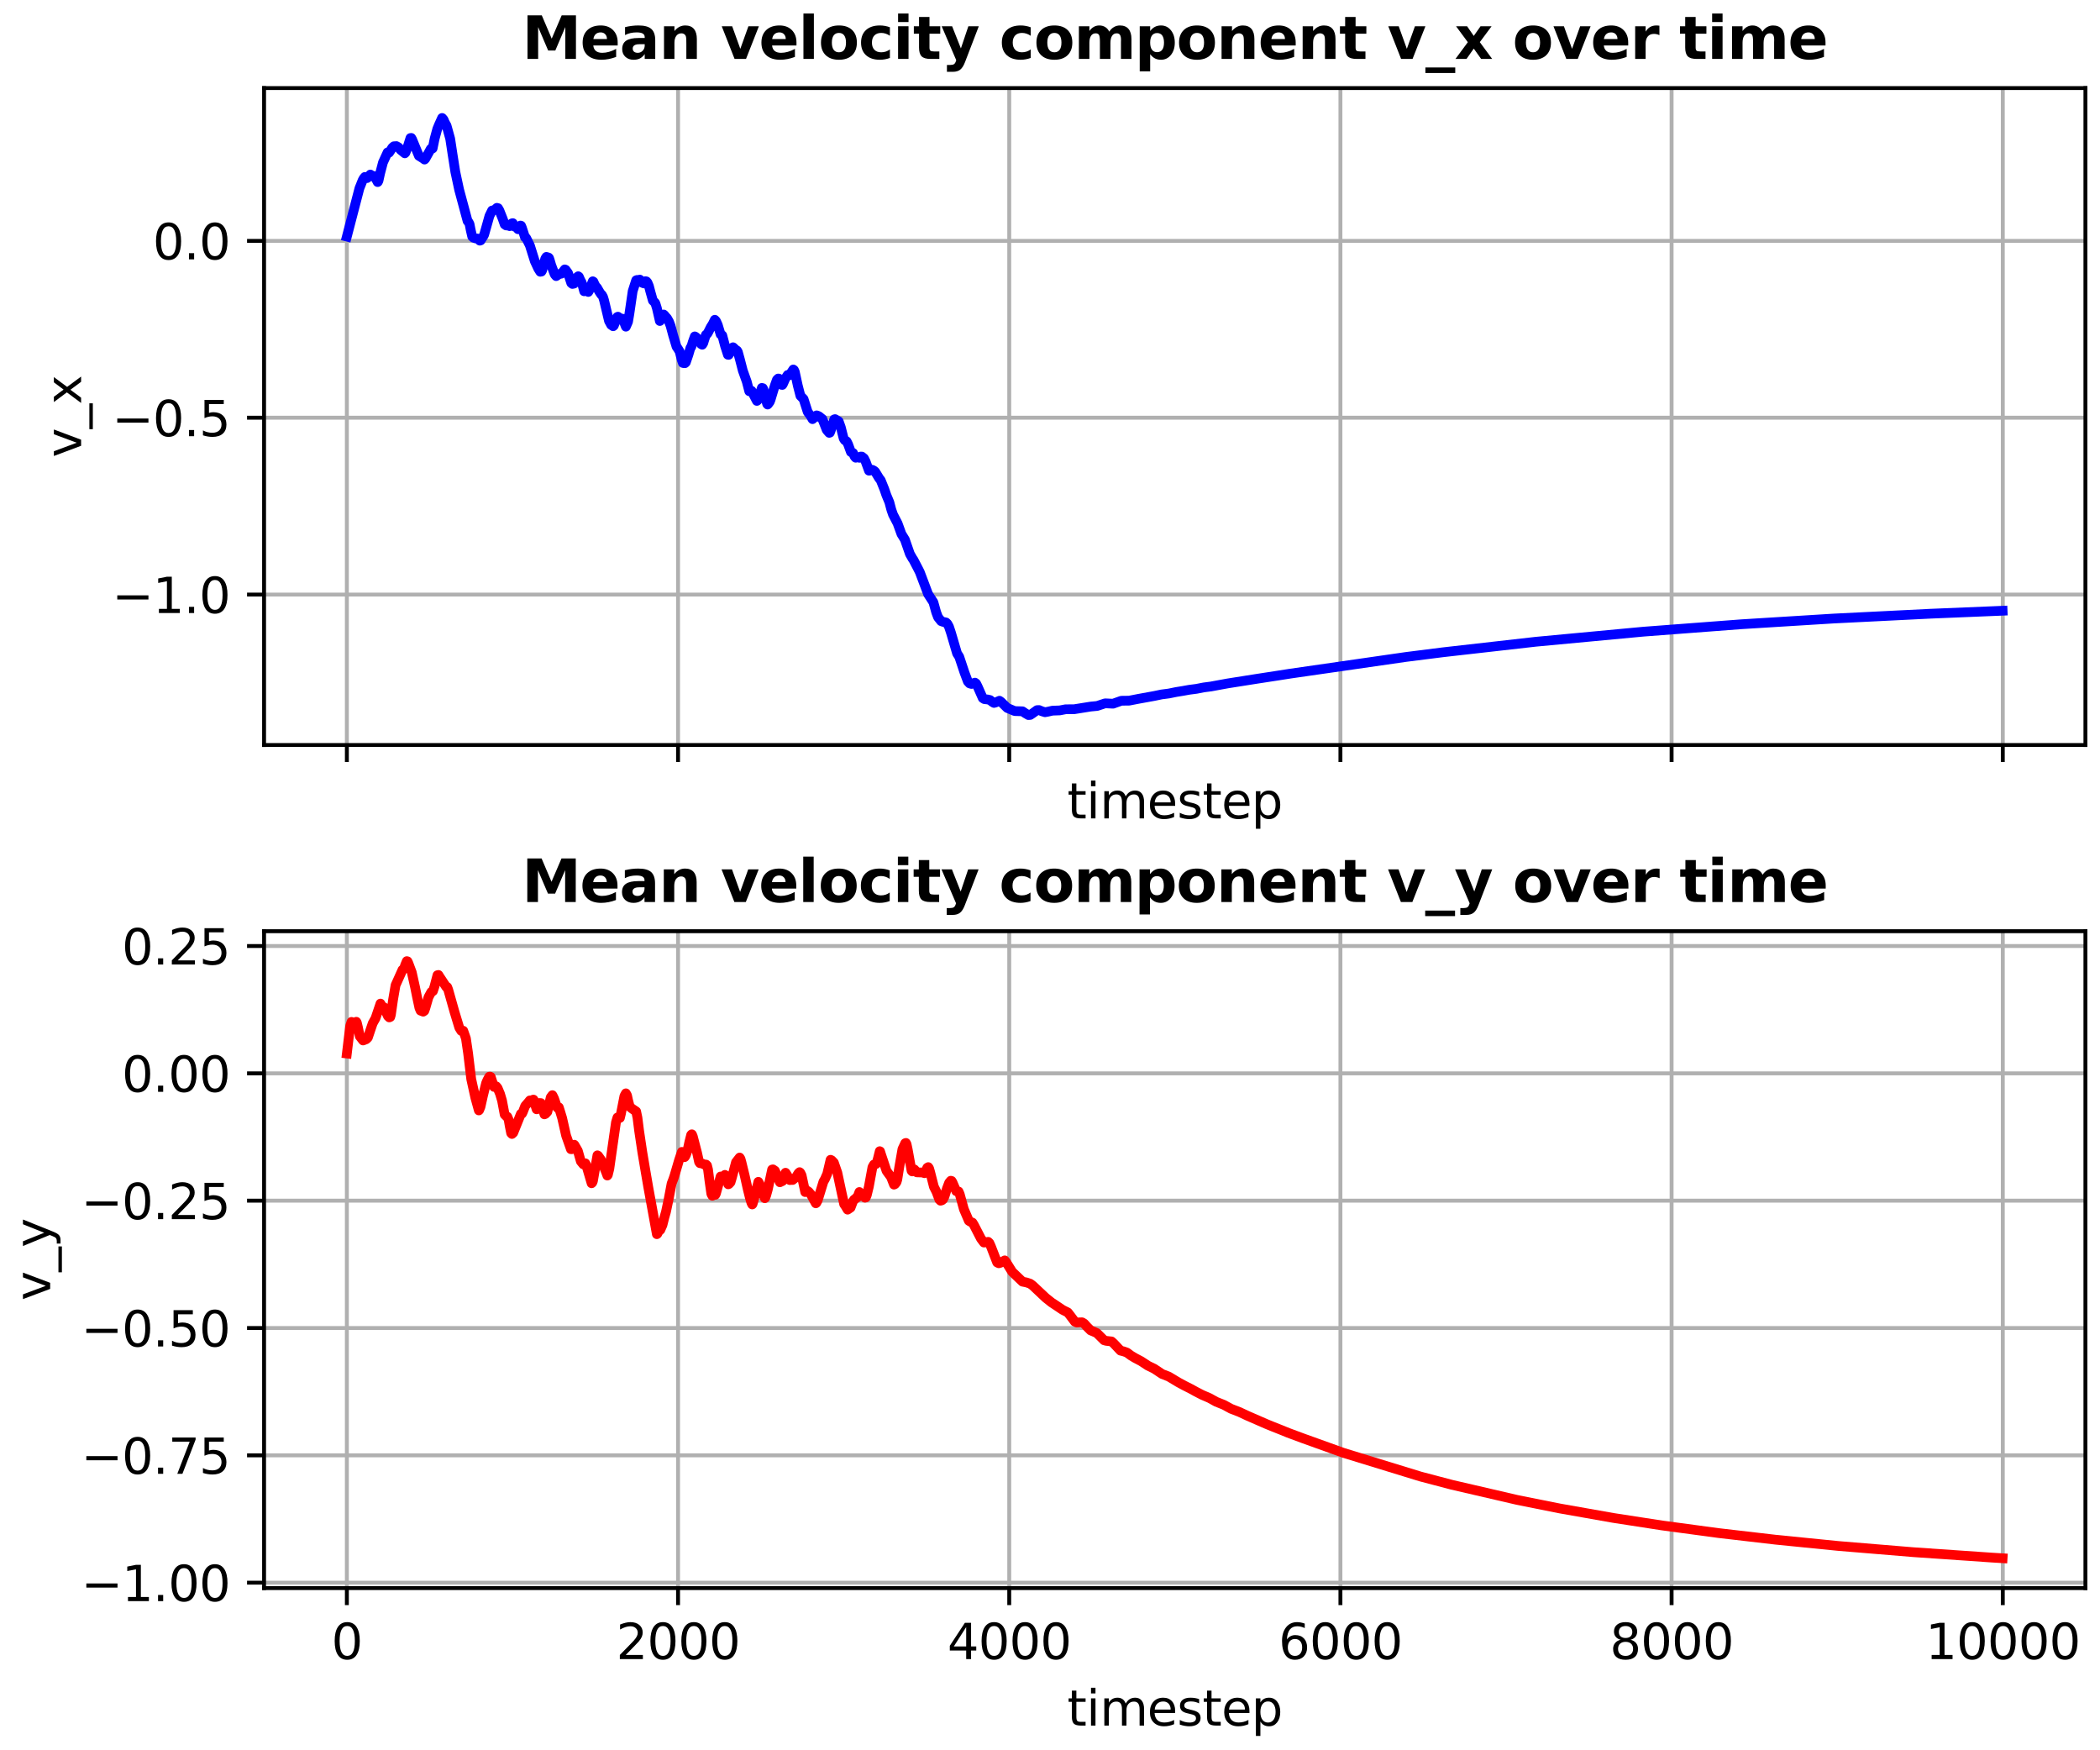 <?xml version="1.0" encoding="utf-8" standalone="no"?>
<!DOCTYPE svg PUBLIC "-//W3C//DTD SVG 1.1//EN"
  "http://www.w3.org/Graphics/SVG/1.1/DTD/svg11.dtd">
<svg xmlns:xlink="http://www.w3.org/1999/xlink" width="432pt" height="360pt" viewBox="0 0 432 360" xmlns="http://www.w3.org/2000/svg" version="1.1">
 <defs>
  <style type="text/css">*{stroke-linejoin: round; stroke-linecap: butt}</style>
 </defs>
 <g id="figure_1">
  <g id="patch_1">
   <path d="M 0 360 
L 432 360 
L 432 0 
L 0 0 
z
" style="fill: #ffffff"/>
  </g>
  <g id="axes_1">
   <g id="patch_2">
    <path d="M 54.324 153.233 
L 429 153.233 
L 429 18.118 
L 54.324 18.118 
z
" style="fill: #ffffff"/>
   </g>
   <g id="matplotlib.axis_1">
    <g id="xtick_1">
     <g id="line2d_1">
      <path d="M 71.354 153.233 
L 71.354 18.118 
" clip-path="url(#p666d976abc)" style="fill: none; stroke: #b0b0b0; stroke-width: 0.8; stroke-linecap: square"/>
     </g>
     <g id="line2d_2">
      <defs>
       <path id="m78e237e864" d="M 0 0 
L 0 3.5 
" style="stroke: #000000; stroke-width: 0.8"/>
      </defs>
      <g>
       <use xlink:href="#m78e237e864" x="71.354" y="153.233" style="stroke: #000000; stroke-width: 0.8"/>
      </g>
     </g>
    </g>
    <g id="xtick_2">
     <g id="line2d_3">
      <path d="M 139.484 153.233 
L 139.484 18.118 
" clip-path="url(#p666d976abc)" style="fill: none; stroke: #b0b0b0; stroke-width: 0.8; stroke-linecap: square"/>
     </g>
     <g id="line2d_4">
      <g>
       <use xlink:href="#m78e237e864" x="139.484" y="153.233" style="stroke: #000000; stroke-width: 0.8"/>
      </g>
     </g>
    </g>
    <g id="xtick_3">
     <g id="line2d_5">
      <path d="M 207.614 153.233 
L 207.614 18.118 
" clip-path="url(#p666d976abc)" style="fill: none; stroke: #b0b0b0; stroke-width: 0.8; stroke-linecap: square"/>
     </g>
     <g id="line2d_6">
      <g>
       <use xlink:href="#m78e237e864" x="207.614" y="153.233" style="stroke: #000000; stroke-width: 0.8"/>
      </g>
     </g>
    </g>
    <g id="xtick_4">
     <g id="line2d_7">
      <path d="M 275.744 153.233 
L 275.744 18.118 
" clip-path="url(#p666d976abc)" style="fill: none; stroke: #b0b0b0; stroke-width: 0.8; stroke-linecap: square"/>
     </g>
     <g id="line2d_8">
      <g>
       <use xlink:href="#m78e237e864" x="275.744" y="153.233" style="stroke: #000000; stroke-width: 0.8"/>
      </g>
     </g>
    </g>
    <g id="xtick_5">
     <g id="line2d_9">
      <path d="M 343.873 153.233 
L 343.873 18.118 
" clip-path="url(#p666d976abc)" style="fill: none; stroke: #b0b0b0; stroke-width: 0.8; stroke-linecap: square"/>
     </g>
     <g id="line2d_10">
      <g>
       <use xlink:href="#m78e237e864" x="343.873" y="153.233" style="stroke: #000000; stroke-width: 0.8"/>
      </g>
     </g>
    </g>
    <g id="xtick_6">
     <g id="line2d_11">
      <path d="M 412.003 153.233 
L 412.003 18.118 
" clip-path="url(#p666d976abc)" style="fill: none; stroke: #b0b0b0; stroke-width: 0.8; stroke-linecap: square"/>
     </g>
     <g id="line2d_12">
      <g>
       <use xlink:href="#m78e237e864" x="412.003" y="153.233" style="stroke: #000000; stroke-width: 0.8"/>
      </g>
     </g>
    </g>
    <g id="text_1">
     <!-- timestep -->
     <g transform="translate(219.55 168.331) scale(0.1 -0.1)">
      <defs>
       <path id="DejaVuSans-74" d="M 1172 4494 
L 1172 3500 
L 2356 3500 
L 2356 3053 
L 1172 3053 
L 1172 1153 
Q 1172 725 1289 603 
Q 1406 481 1766 481 
L 2356 481 
L 2356 0 
L 1766 0 
Q 1100 0 847 248 
Q 594 497 594 1153 
L 594 3053 
L 172 3053 
L 172 3500 
L 594 3500 
L 594 4494 
L 1172 4494 
z
" transform="scale(0.016)"/>
       <path id="DejaVuSans-69" d="M 603 3500 
L 1178 3500 
L 1178 0 
L 603 0 
L 603 3500 
z
M 603 4863 
L 1178 4863 
L 1178 4134 
L 603 4134 
L 603 4863 
z
" transform="scale(0.016)"/>
       <path id="DejaVuSans-6d" d="M 3328 2828 
Q 3544 3216 3844 3400 
Q 4144 3584 4550 3584 
Q 5097 3584 5394 3201 
Q 5691 2819 5691 2113 
L 5691 0 
L 5113 0 
L 5113 2094 
Q 5113 2597 4934 2840 
Q 4756 3084 4391 3084 
Q 3944 3084 3684 2787 
Q 3425 2491 3425 1978 
L 3425 0 
L 2847 0 
L 2847 2094 
Q 2847 2600 2669 2842 
Q 2491 3084 2119 3084 
Q 1678 3084 1418 2786 
Q 1159 2488 1159 1978 
L 1159 0 
L 581 0 
L 581 3500 
L 1159 3500 
L 1159 2956 
Q 1356 3278 1631 3431 
Q 1906 3584 2284 3584 
Q 2666 3584 2933 3390 
Q 3200 3197 3328 2828 
z
" transform="scale(0.016)"/>
       <path id="DejaVuSans-65" d="M 3597 1894 
L 3597 1613 
L 953 1613 
Q 991 1019 1311 708 
Q 1631 397 2203 397 
Q 2534 397 2845 478 
Q 3156 559 3463 722 
L 3463 178 
Q 3153 47 2828 -22 
Q 2503 -91 2169 -91 
Q 1331 -91 842 396 
Q 353 884 353 1716 
Q 353 2575 817 3079 
Q 1281 3584 2069 3584 
Q 2775 3584 3186 3129 
Q 3597 2675 3597 1894 
z
M 3022 2063 
Q 3016 2534 2758 2815 
Q 2500 3097 2075 3097 
Q 1594 3097 1305 2825 
Q 1016 2553 972 2059 
L 3022 2063 
z
" transform="scale(0.016)"/>
       <path id="DejaVuSans-73" d="M 2834 3397 
L 2834 2853 
Q 2591 2978 2328 3040 
Q 2066 3103 1784 3103 
Q 1356 3103 1142 2972 
Q 928 2841 928 2578 
Q 928 2378 1081 2264 
Q 1234 2150 1697 2047 
L 1894 2003 
Q 2506 1872 2764 1633 
Q 3022 1394 3022 966 
Q 3022 478 2636 193 
Q 2250 -91 1575 -91 
Q 1294 -91 989 -36 
Q 684 19 347 128 
L 347 722 
Q 666 556 975 473 
Q 1284 391 1588 391 
Q 1994 391 2212 530 
Q 2431 669 2431 922 
Q 2431 1156 2273 1281 
Q 2116 1406 1581 1522 
L 1381 1569 
Q 847 1681 609 1914 
Q 372 2147 372 2553 
Q 372 3047 722 3315 
Q 1072 3584 1716 3584 
Q 2034 3584 2315 3537 
Q 2597 3491 2834 3397 
z
" transform="scale(0.016)"/>
       <path id="DejaVuSans-70" d="M 1159 525 
L 1159 -1331 
L 581 -1331 
L 581 3500 
L 1159 3500 
L 1159 2969 
Q 1341 3281 1617 3432 
Q 1894 3584 2278 3584 
Q 2916 3584 3314 3078 
Q 3713 2572 3713 1747 
Q 3713 922 3314 415 
Q 2916 -91 2278 -91 
Q 1894 -91 1617 61 
Q 1341 213 1159 525 
z
M 3116 1747 
Q 3116 2381 2855 2742 
Q 2594 3103 2138 3103 
Q 1681 3103 1420 2742 
Q 1159 2381 1159 1747 
Q 1159 1113 1420 752 
Q 1681 391 2138 391 
Q 2594 391 2855 752 
Q 3116 1113 3116 1747 
z
" transform="scale(0.016)"/>
      </defs>
      <use xlink:href="#DejaVuSans-74"/>
      <use xlink:href="#DejaVuSans-69" transform="translate(39.209 0)"/>
      <use xlink:href="#DejaVuSans-6d" transform="translate(66.992 0)"/>
      <use xlink:href="#DejaVuSans-65" transform="translate(164.404 0)"/>
      <use xlink:href="#DejaVuSans-73" transform="translate(225.928 0)"/>
      <use xlink:href="#DejaVuSans-74" transform="translate(278.027 0)"/>
      <use xlink:href="#DejaVuSans-65" transform="translate(317.236 0)"/>
      <use xlink:href="#DejaVuSans-70" transform="translate(378.76 0)"/>
     </g>
    </g>
   </g>
   <g id="matplotlib.axis_2">
    <g id="ytick_1">
     <g id="line2d_13">
      <path d="M 54.324 122.29 
L 429 122.29 
" clip-path="url(#p666d976abc)" style="fill: none; stroke: #b0b0b0; stroke-width: 0.8; stroke-linecap: square"/>
     </g>
     <g id="line2d_14">
      <defs>
       <path id="m9ce6764852" d="M 0 0 
L -3.5 0 
" style="stroke: #000000; stroke-width: 0.8"/>
      </defs>
      <g>
       <use xlink:href="#m9ce6764852" x="54.324" y="122.29" style="stroke: #000000; stroke-width: 0.8"/>
      </g>
     </g>
     <g id="text_2">
      <!-- −1.0 -->
      <g transform="translate(23.041 126.089) scale(0.1 -0.1)">
       <defs>
        <path id="DejaVuSans-2212" d="M 678 2272 
L 4684 2272 
L 4684 1741 
L 678 1741 
L 678 2272 
z
" transform="scale(0.016)"/>
        <path id="DejaVuSans-31" d="M 794 531 
L 1825 531 
L 1825 4091 
L 703 3866 
L 703 4441 
L 1819 4666 
L 2450 4666 
L 2450 531 
L 3481 531 
L 3481 0 
L 794 0 
L 794 531 
z
" transform="scale(0.016)"/>
        <path id="DejaVuSans-2e" d="M 684 794 
L 1344 794 
L 1344 0 
L 684 0 
L 684 794 
z
" transform="scale(0.016)"/>
        <path id="DejaVuSans-30" d="M 2034 4250 
Q 1547 4250 1301 3770 
Q 1056 3291 1056 2328 
Q 1056 1369 1301 889 
Q 1547 409 2034 409 
Q 2525 409 2770 889 
Q 3016 1369 3016 2328 
Q 3016 3291 2770 3770 
Q 2525 4250 2034 4250 
z
M 2034 4750 
Q 2819 4750 3233 4129 
Q 3647 3509 3647 2328 
Q 3647 1150 3233 529 
Q 2819 -91 2034 -91 
Q 1250 -91 836 529 
Q 422 1150 422 2328 
Q 422 3509 836 4129 
Q 1250 4750 2034 4750 
z
" transform="scale(0.016)"/>
       </defs>
       <use xlink:href="#DejaVuSans-2212"/>
       <use xlink:href="#DejaVuSans-31" transform="translate(83.789 0)"/>
       <use xlink:href="#DejaVuSans-2e" transform="translate(147.412 0)"/>
       <use xlink:href="#DejaVuSans-30" transform="translate(179.199 0)"/>
      </g>
     </g>
    </g>
    <g id="ytick_2">
     <g id="line2d_15">
      <path d="M 54.324 85.917 
L 429 85.917 
" clip-path="url(#p666d976abc)" style="fill: none; stroke: #b0b0b0; stroke-width: 0.8; stroke-linecap: square"/>
     </g>
     <g id="line2d_16">
      <g>
       <use xlink:href="#m9ce6764852" x="54.324" y="85.917" style="stroke: #000000; stroke-width: 0.8"/>
      </g>
     </g>
     <g id="text_3">
      <!-- −0.5 -->
      <g transform="translate(23.041 89.716) scale(0.1 -0.1)">
       <defs>
        <path id="DejaVuSans-35" d="M 691 4666 
L 3169 4666 
L 3169 4134 
L 1269 4134 
L 1269 2991 
Q 1406 3038 1543 3061 
Q 1681 3084 1819 3084 
Q 2600 3084 3056 2656 
Q 3513 2228 3513 1497 
Q 3513 744 3044 326 
Q 2575 -91 1722 -91 
Q 1428 -91 1123 -41 
Q 819 9 494 109 
L 494 744 
Q 775 591 1075 516 
Q 1375 441 1709 441 
Q 2250 441 2565 725 
Q 2881 1009 2881 1497 
Q 2881 1984 2565 2268 
Q 2250 2553 1709 2553 
Q 1456 2553 1204 2497 
Q 953 2441 691 2322 
L 691 4666 
z
" transform="scale(0.016)"/>
       </defs>
       <use xlink:href="#DejaVuSans-2212"/>
       <use xlink:href="#DejaVuSans-30" transform="translate(83.789 0)"/>
       <use xlink:href="#DejaVuSans-2e" transform="translate(147.412 0)"/>
       <use xlink:href="#DejaVuSans-35" transform="translate(179.199 0)"/>
      </g>
     </g>
    </g>
    <g id="ytick_3">
     <g id="line2d_17">
      <path d="M 54.324 49.543 
L 429 49.543 
" clip-path="url(#p666d976abc)" style="fill: none; stroke: #b0b0b0; stroke-width: 0.8; stroke-linecap: square"/>
     </g>
     <g id="line2d_18">
      <g>
       <use xlink:href="#m9ce6764852" x="54.324" y="49.543" style="stroke: #000000; stroke-width: 0.8"/>
      </g>
     </g>
     <g id="text_4">
      <!-- 0.0 -->
      <g transform="translate(31.421 53.343) scale(0.1 -0.1)">
       <use xlink:href="#DejaVuSans-30"/>
       <use xlink:href="#DejaVuSans-2e" transform="translate(63.623 0)"/>
       <use xlink:href="#DejaVuSans-30" transform="translate(95.41 0)"/>
      </g>
     </g>
    </g>
    <g id="text_5">
     <!-- v_x -->
     <g transform="translate(16.683 94.094) rotate(-90) scale(0.1 -0.1)">
      <defs>
       <path id="DejaVuSans-76" d="M 191 3500 
L 800 3500 
L 1894 563 
L 2988 3500 
L 3597 3500 
L 2284 0 
L 1503 0 
L 191 3500 
z
" transform="scale(0.016)"/>
       <path id="DejaVuSans-5f" d="M 3263 -1063 
L 3263 -1509 
L -63 -1509 
L -63 -1063 
L 3263 -1063 
z
" transform="scale(0.016)"/>
       <path id="DejaVuSans-78" d="M 3513 3500 
L 2247 1797 
L 3578 0 
L 2900 0 
L 1881 1375 
L 863 0 
L 184 0 
L 1544 1831 
L 300 3500 
L 978 3500 
L 1906 2253 
L 2834 3500 
L 3513 3500 
z
" transform="scale(0.016)"/>
      </defs>
      <use xlink:href="#DejaVuSans-76"/>
      <use xlink:href="#DejaVuSans-5f" transform="translate(59.18 0)"/>
      <use xlink:href="#DejaVuSans-78" transform="translate(109.18 0)"/>
     </g>
    </g>
   </g>
   <g id="line2d_19">
    <path d="M 71.354 48.659 
L 73.943 38.722 
L 74.148 38.211 
L 74.591 37.099 
L 74.829 36.674 
L 75.067 36.392 
L 75.238 36.447 
L 75.51 36.627 
L 75.715 36.451 
L 76.192 35.901 
L 76.362 36.038 
L 76.6 36.277 
L 76.839 36.187 
L 77.214 36.551 
L 77.69 37.45 
L 77.725 37.427 
L 77.861 37.171 
L 78.201 35.626 
L 78.781 33.416 
L 79.734 31.343 
L 80.041 31.402 
L 80.279 31.048 
L 80.688 30.393 
L 81.029 30.084 
L 81.335 30.069 
L 81.54 30.049 
L 81.983 30.304 
L 82.425 30.843 
L 83.277 31.534 
L 83.413 31.394 
L 83.788 30.439 
L 84.435 28.389 
L 84.606 28.371 
L 84.776 28.669 
L 86.173 32.05 
L 86.615 32.321 
L 87.092 32.626 
L 87.331 32.815 
L 87.501 32.64 
L 88.217 31.35 
L 88.625 30.611 
L 88.83 30.597 
L 89 30.527 
L 89.409 28.537 
L 89.954 26.532 
L 90.294 25.703 
L 90.942 24.265 
L 90.976 24.28 
L 91.248 24.595 
L 91.453 25.095 
L 91.725 25.599 
L 91.861 25.836 
L 92.134 26.811 
L 92.611 28.538 
L 93.088 31.683 
L 93.667 35.357 
L 94.45 39.015 
L 96.188 45.471 
L 96.392 45.689 
L 96.596 46.104 
L 96.835 47.331 
L 97.142 48.654 
L 97.38 48.88 
L 97.891 49.058 
L 98.163 49.056 
L 98.47 49.201 
L 98.708 49.501 
L 98.879 49.443 
L 99.083 49.124 
L 99.39 48.647 
L 99.594 48.278 
L 100.071 46.595 
L 100.684 44.415 
L 101.229 43.297 
L 101.297 43.345 
L 101.434 43.255 
L 101.706 43.21 
L 101.808 43.13 
L 102.217 42.75 
L 102.456 42.813 
L 102.728 43.286 
L 103.409 44.993 
L 103.818 46.156 
L 104.125 46.372 
L 104.602 46.399 
L 104.84 46.51 
L 104.976 46.326 
L 105.317 45.935 
L 105.487 45.897 
L 105.624 46.198 
L 105.828 46.611 
L 106.101 46.57 
L 106.577 47.15 
L 106.612 47.121 
L 106.816 46.692 
L 107.054 46.397 
L 107.191 46.428 
L 107.361 46.836 
L 108.008 48.829 
L 108.247 48.968 
L 108.996 50.462 
L 110.018 53.72 
L 110.733 55.253 
L 111.142 55.897 
L 111.381 55.857 
L 111.517 55.643 
L 111.721 54.889 
L 112.164 53.214 
L 112.403 52.84 
L 112.573 52.892 
L 112.845 52.974 
L 112.948 53.087 
L 113.118 53.595 
L 113.39 54.53 
L 114.106 56.438 
L 114.412 56.789 
L 115.026 56.369 
L 115.502 56.284 
L 116.184 55.412 
L 116.354 55.483 
L 116.865 56.181 
L 117.069 56.849 
L 117.512 58.207 
L 117.751 58.4 
L 118.091 58.33 
L 118.262 57.938 
L 118.636 57.082 
L 118.943 56.818 
L 119.079 56.916 
L 119.386 57.619 
L 119.658 58.104 
L 119.829 58.621 
L 120.169 59.909 
L 120.237 59.861 
L 120.476 59.649 
L 121.021 60.046 
L 121.191 59.759 
L 121.941 57.857 
L 122.077 57.942 
L 122.247 58.334 
L 122.554 58.934 
L 122.792 59.125 
L 123.303 60.01 
L 123.678 60.576 
L 123.814 60.648 
L 124.053 61.079 
L 124.257 61.731 
L 125.279 66.013 
L 125.722 66.82 
L 126.131 67.101 
L 126.267 66.982 
L 126.505 66.401 
L 126.982 65.194 
L 127.119 65.138 
L 127.766 65.61 
L 128.038 65.544 
L 128.413 66.334 
L 128.754 67.192 
L 129.197 66.172 
L 129.469 64.557 
L 130.15 59.884 
L 130.866 57.652 
L 131.07 57.577 
L 131.411 57.621 
L 131.615 57.511 
L 131.82 57.823 
L 132.092 58.146 
L 132.467 58.299 
L 132.569 58.196 
L 132.773 57.839 
L 132.978 57.874 
L 133.182 58.1 
L 133.489 58.83 
L 133.795 60.003 
L 134.306 61.821 
L 134.681 62.196 
L 134.817 62.381 
L 135.124 63.362 
L 135.737 66.023 
L 135.771 66.008 
L 136.044 65.613 
L 136.521 64.688 
L 136.657 64.802 
L 136.895 65.097 
L 137.236 65.47 
L 137.611 66.124 
L 137.951 67.021 
L 138.462 68.928 
L 139.178 71.321 
L 139.45 71.698 
L 139.825 72.318 
L 140.234 73.976 
L 140.472 74.646 
L 140.642 74.689 
L 140.915 74.694 
L 141.085 74.529 
L 141.63 72.93 
L 142.039 71.527 
L 142.073 71.538 
L 142.209 71.346 
L 142.516 70.324 
L 142.925 69.192 
L 143.095 69.279 
L 143.436 69.599 
L 143.742 70.014 
L 143.879 70.253 
L 144.219 70.77 
L 144.458 70.903 
L 144.662 70.597 
L 144.866 69.923 
L 145.207 68.884 
L 145.514 68.634 
L 145.684 68.336 
L 146.229 67.258 
L 146.604 66.676 
L 147.047 65.777 
L 147.285 66.019 
L 147.66 66.856 
L 148.239 68.772 
L 148.443 68.897 
L 148.579 68.978 
L 149.159 71.163 
L 149.738 72.965 
L 149.908 72.98 
L 150.078 72.681 
L 150.453 71.977 
L 150.794 71.426 
L 150.828 71.45 
L 150.998 71.611 
L 151.475 72.057 
L 151.611 72.1 
L 151.782 72.368 
L 152.224 73.976 
L 152.804 76.218 
L 153.621 78.506 
L 154.132 80.471 
L 154.609 80.386 
L 155.699 82.459 
L 155.835 82.348 
L 156.108 81.667 
L 156.721 79.788 
L 156.925 79.836 
L 157.062 80.109 
L 157.334 81.344 
L 157.811 83.088 
L 157.913 83.203 
L 157.981 83.146 
L 158.356 82.635 
L 158.526 82.189 
L 159.071 80.362 
L 159.446 79.153 
L 159.821 78.114 
L 160.093 77.855 
L 160.23 77.868 
L 160.536 78.59 
L 160.775 79.149 
L 160.945 79.167 
L 161.081 78.936 
L 161.524 77.929 
L 161.626 77.755 
L 162.035 77.125 
L 162.41 77.174 
L 162.819 76.567 
L 163.193 75.998 
L 163.33 76.104 
L 163.5 76.463 
L 164.113 79.294 
L 164.658 81.41 
L 165.305 82.068 
L 165.578 82.926 
L 166.157 84.732 
L 166.804 85.608 
L 167.145 86.206 
L 167.758 85.675 
L 167.996 85.432 
L 168.439 85.596 
L 169.189 86.201 
L 170.074 88.448 
L 170.585 89.029 
L 170.722 88.986 
L 170.892 88.548 
L 171.607 86.263 
L 171.778 86.204 
L 172.527 86.653 
L 172.97 87.899 
L 173.549 90.183 
L 173.787 90.541 
L 174.162 90.771 
L 174.469 91.392 
L 175.048 92.97 
L 175.286 93.108 
L 175.491 93.179 
L 175.797 93.877 
L 176.036 94.146 
L 176.445 94.025 
L 176.785 94.159 
L 177.058 93.906 
L 177.296 93.909 
L 177.739 94.268 
L 178.08 94.95 
L 178.761 96.812 
L 178.999 96.777 
L 179.34 96.605 
L 179.51 96.664 
L 179.783 96.807 
L 180.021 97.004 
L 180.328 97.5 
L 180.839 98.345 
L 181.18 98.783 
L 181.929 100.641 
L 182.338 101.832 
L 182.951 103.304 
L 183.36 104.84 
L 183.7 105.821 
L 184.654 107.669 
L 185.438 109.827 
L 186.153 110.989 
L 187.175 113.93 
L 187.72 114.883 
L 187.924 115.175 
L 188.878 117.003 
L 189.219 117.681 
L 190.105 120.027 
L 190.922 122.191 
L 192.012 123.87 
L 192.591 125.948 
L 192.966 126.95 
L 193.613 127.761 
L 194.022 127.905 
L 194.601 128.024 
L 194.874 128.277 
L 195.214 128.896 
L 195.623 130.127 
L 196.883 134.397 
L 197.326 135.08 
L 198.416 138.355 
L 199.098 140.166 
L 199.472 140.569 
L 199.847 140.677 
L 200.188 140.528 
L 200.562 140.408 
L 200.801 140.586 
L 201.107 141.192 
L 202.164 143.586 
L 202.504 143.795 
L 203.151 143.868 
L 203.662 143.984 
L 204.105 144.353 
L 204.48 144.578 
L 204.786 144.497 
L 205.604 144.13 
L 205.911 144.342 
L 207.205 145.609 
L 208.738 146.254 
L 210.339 146.304 
L 210.952 146.721 
L 211.565 147.076 
L 211.94 147.044 
L 212.383 146.751 
L 213.337 146.059 
L 213.746 146.044 
L 214.325 146.292 
L 214.972 146.49 
L 215.517 146.393 
L 216.505 146.171 
L 218.004 146.118 
L 219.196 145.887 
L 221.001 145.869 
L 224.34 145.333 
L 225.702 145.202 
L 227.337 144.66 
L 228.973 144.737 
L 230.676 144.132 
L 232.277 144.112 
L 234.15 143.748 
L 237.489 143.14 
L 238.954 142.833 
L 240.452 142.64 
L 241.951 142.335 
L 243.348 142.108 
L 244.642 141.875 
L 246.107 141.685 
L 247.64 141.388 
L 249.139 141.193 
L 250.876 140.871 
L 252.58 140.562 
L 258.507 139.625 
L 262.799 138.965 
L 265.456 138.55 
L 289.165 135.132 
L 296.83 134.162 
L 315.94 131.996 
L 338.048 129.926 
L 358.181 128.4 
L 377.155 127.224 
L 397.219 126.225 
L 411.969 125.616 
L 411.969 125.616 
" clip-path="url(#p666d976abc)" style="fill: none; stroke: #0000ff; stroke-width: 2; stroke-linecap: square"/>
   </g>
   <g id="patch_3">
    <path d="M 54.324 153.233 
L 54.324 18.118 
" style="fill: none; stroke: #000000; stroke-width: 0.8; stroke-linejoin: miter; stroke-linecap: square"/>
   </g>
   <g id="patch_4">
    <path d="M 429 153.233 
L 429 18.118 
" style="fill: none; stroke: #000000; stroke-width: 0.8; stroke-linejoin: miter; stroke-linecap: square"/>
   </g>
   <g id="patch_5">
    <path d="M 54.324 153.233 
L 429 153.233 
" style="fill: none; stroke: #000000; stroke-width: 0.8; stroke-linejoin: miter; stroke-linecap: square"/>
   </g>
   <g id="patch_6">
    <path d="M 54.324 18.118 
L 429 18.118 
" style="fill: none; stroke: #000000; stroke-width: 0.8; stroke-linejoin: miter; stroke-linecap: square"/>
   </g>
   <g id="text_6">
    <!-- Mean velocity component v_x over time -->
    <g transform="translate(107.386 12.118) scale(0.12 -0.12)">
     <defs>
      <path id="DejaVuSans-Bold-4d" d="M 588 4666 
L 2119 4666 
L 3181 2169 
L 4250 4666 
L 5778 4666 
L 5778 0 
L 4641 0 
L 4641 3413 
L 3566 897 
L 2803 897 
L 1728 3413 
L 1728 0 
L 588 0 
L 588 4666 
z
" transform="scale(0.016)"/>
      <path id="DejaVuSans-Bold-65" d="M 4031 1759 
L 4031 1441 
L 1416 1441 
Q 1456 1047 1700 850 
Q 1944 653 2381 653 
Q 2734 653 3104 758 
Q 3475 863 3866 1075 
L 3866 213 
Q 3469 63 3072 -14 
Q 2675 -91 2278 -91 
Q 1328 -91 801 392 
Q 275 875 275 1747 
Q 275 2603 792 3093 
Q 1309 3584 2216 3584 
Q 3041 3584 3536 3087 
Q 4031 2591 4031 1759 
z
M 2881 2131 
Q 2881 2450 2695 2645 
Q 2509 2841 2209 2841 
Q 1884 2841 1681 2658 
Q 1478 2475 1428 2131 
L 2881 2131 
z
" transform="scale(0.016)"/>
      <path id="DejaVuSans-Bold-61" d="M 2106 1575 
Q 1756 1575 1579 1456 
Q 1403 1338 1403 1106 
Q 1403 894 1545 773 
Q 1688 653 1941 653 
Q 2256 653 2472 879 
Q 2688 1106 2688 1447 
L 2688 1575 
L 2106 1575 
z
M 3816 1997 
L 3816 0 
L 2688 0 
L 2688 519 
Q 2463 200 2181 54 
Q 1900 -91 1497 -91 
Q 953 -91 614 226 
Q 275 544 275 1050 
Q 275 1666 698 1953 
Q 1122 2241 2028 2241 
L 2688 2241 
L 2688 2328 
Q 2688 2594 2478 2717 
Q 2269 2841 1825 2841 
Q 1466 2841 1156 2769 
Q 847 2697 581 2553 
L 581 3406 
Q 941 3494 1303 3539 
Q 1666 3584 2028 3584 
Q 2975 3584 3395 3211 
Q 3816 2838 3816 1997 
z
" transform="scale(0.016)"/>
      <path id="DejaVuSans-Bold-6e" d="M 4056 2131 
L 4056 0 
L 2931 0 
L 2931 347 
L 2931 1631 
Q 2931 2084 2911 2256 
Q 2891 2428 2841 2509 
Q 2775 2619 2662 2680 
Q 2550 2741 2406 2741 
Q 2056 2741 1856 2470 
Q 1656 2200 1656 1722 
L 1656 0 
L 538 0 
L 538 3500 
L 1656 3500 
L 1656 2988 
Q 1909 3294 2193 3439 
Q 2478 3584 2822 3584 
Q 3428 3584 3742 3212 
Q 4056 2841 4056 2131 
z
" transform="scale(0.016)"/>
      <path id="DejaVuSans-Bold-20" transform="scale(0.016)"/>
      <path id="DejaVuSans-Bold-76" d="M 97 3500 
L 1216 3500 
L 2088 1081 
L 2956 3500 
L 4078 3500 
L 2700 0 
L 1472 0 
L 97 3500 
z
" transform="scale(0.016)"/>
      <path id="DejaVuSans-Bold-6c" d="M 538 4863 
L 1656 4863 
L 1656 0 
L 538 0 
L 538 4863 
z
" transform="scale(0.016)"/>
      <path id="DejaVuSans-Bold-6f" d="M 2203 2784 
Q 1831 2784 1636 2517 
Q 1441 2250 1441 1747 
Q 1441 1244 1636 976 
Q 1831 709 2203 709 
Q 2569 709 2762 976 
Q 2956 1244 2956 1747 
Q 2956 2250 2762 2517 
Q 2569 2784 2203 2784 
z
M 2203 3584 
Q 3106 3584 3614 3096 
Q 4122 2609 4122 1747 
Q 4122 884 3614 396 
Q 3106 -91 2203 -91 
Q 1297 -91 786 396 
Q 275 884 275 1747 
Q 275 2609 786 3096 
Q 1297 3584 2203 3584 
z
" transform="scale(0.016)"/>
      <path id="DejaVuSans-Bold-63" d="M 3366 3391 
L 3366 2478 
Q 3138 2634 2908 2709 
Q 2678 2784 2431 2784 
Q 1963 2784 1702 2511 
Q 1441 2238 1441 1747 
Q 1441 1256 1702 982 
Q 1963 709 2431 709 
Q 2694 709 2930 787 
Q 3166 866 3366 1019 
L 3366 103 
Q 3103 6 2833 -42 
Q 2563 -91 2291 -91 
Q 1344 -91 809 395 
Q 275 881 275 1747 
Q 275 2613 809 3098 
Q 1344 3584 2291 3584 
Q 2566 3584 2833 3536 
Q 3100 3488 3366 3391 
z
" transform="scale(0.016)"/>
      <path id="DejaVuSans-Bold-69" d="M 538 3500 
L 1656 3500 
L 1656 0 
L 538 0 
L 538 3500 
z
M 538 4863 
L 1656 4863 
L 1656 3950 
L 538 3950 
L 538 4863 
z
" transform="scale(0.016)"/>
      <path id="DejaVuSans-Bold-74" d="M 1759 4494 
L 1759 3500 
L 2913 3500 
L 2913 2700 
L 1759 2700 
L 1759 1216 
Q 1759 972 1856 886 
Q 1953 800 2241 800 
L 2816 800 
L 2816 0 
L 1856 0 
Q 1194 0 917 276 
Q 641 553 641 1216 
L 641 2700 
L 84 2700 
L 84 3500 
L 641 3500 
L 641 4494 
L 1759 4494 
z
" transform="scale(0.016)"/>
      <path id="DejaVuSans-Bold-79" d="M 78 3500 
L 1197 3500 
L 2138 1125 
L 2938 3500 
L 4056 3500 
L 2584 -331 
Q 2363 -916 2067 -1148 
Q 1772 -1381 1288 -1381 
L 641 -1381 
L 641 -647 
L 991 -647 
Q 1275 -647 1404 -556 
Q 1534 -466 1606 -231 
L 1638 -134 
L 78 3500 
z
" transform="scale(0.016)"/>
      <path id="DejaVuSans-Bold-6d" d="M 3781 2919 
Q 3994 3244 4286 3414 
Q 4578 3584 4928 3584 
Q 5531 3584 5847 3212 
Q 6163 2841 6163 2131 
L 6163 0 
L 5038 0 
L 5038 1825 
Q 5041 1866 5042 1909 
Q 5044 1953 5044 2034 
Q 5044 2406 4934 2573 
Q 4825 2741 4581 2741 
Q 4263 2741 4089 2478 
Q 3916 2216 3909 1719 
L 3909 0 
L 2784 0 
L 2784 1825 
Q 2784 2406 2684 2573 
Q 2584 2741 2328 2741 
Q 2006 2741 1831 2477 
Q 1656 2213 1656 1722 
L 1656 0 
L 531 0 
L 531 3500 
L 1656 3500 
L 1656 2988 
Q 1863 3284 2130 3434 
Q 2397 3584 2719 3584 
Q 3081 3584 3359 3409 
Q 3638 3234 3781 2919 
z
" transform="scale(0.016)"/>
      <path id="DejaVuSans-Bold-70" d="M 1656 506 
L 1656 -1331 
L 538 -1331 
L 538 3500 
L 1656 3500 
L 1656 2988 
Q 1888 3294 2169 3439 
Q 2450 3584 2816 3584 
Q 3463 3584 3878 3070 
Q 4294 2556 4294 1747 
Q 4294 938 3878 423 
Q 3463 -91 2816 -91 
Q 2450 -91 2169 54 
Q 1888 200 1656 506 
z
M 2400 2772 
Q 2041 2772 1848 2508 
Q 1656 2244 1656 1747 
Q 1656 1250 1848 986 
Q 2041 722 2400 722 
Q 2759 722 2948 984 
Q 3138 1247 3138 1747 
Q 3138 2247 2948 2509 
Q 2759 2772 2400 2772 
z
" transform="scale(0.016)"/>
      <path id="DejaVuSans-Bold-5f" d="M 3200 -916 
L 3200 -1509 
L 0 -1509 
L 0 -916 
L 3200 -916 
z
" transform="scale(0.016)"/>
      <path id="DejaVuSans-Bold-78" d="M 1422 1791 
L 159 3500 
L 1344 3500 
L 2059 2463 
L 2784 3500 
L 3969 3500 
L 2706 1797 
L 4031 0 
L 2847 0 
L 2059 1106 
L 1281 0 
L 97 0 
L 1422 1791 
z
" transform="scale(0.016)"/>
      <path id="DejaVuSans-Bold-72" d="M 3138 2547 
Q 2991 2616 2845 2648 
Q 2700 2681 2553 2681 
Q 2122 2681 1889 2404 
Q 1656 2128 1656 1613 
L 1656 0 
L 538 0 
L 538 3500 
L 1656 3500 
L 1656 2925 
Q 1872 3269 2151 3426 
Q 2431 3584 2822 3584 
Q 2878 3584 2943 3579 
Q 3009 3575 3134 3559 
L 3138 2547 
z
" transform="scale(0.016)"/>
     </defs>
     <use xlink:href="#DejaVuSans-Bold-4d"/>
     <use xlink:href="#DejaVuSans-Bold-65" transform="translate(99.512 0)"/>
     <use xlink:href="#DejaVuSans-Bold-61" transform="translate(167.334 0)"/>
     <use xlink:href="#DejaVuSans-Bold-6e" transform="translate(234.814 0)"/>
     <use xlink:href="#DejaVuSans-Bold-20" transform="translate(306.006 0)"/>
     <use xlink:href="#DejaVuSans-Bold-76" transform="translate(340.82 0)"/>
     <use xlink:href="#DejaVuSans-Bold-65" transform="translate(406.006 0)"/>
     <use xlink:href="#DejaVuSans-Bold-6c" transform="translate(473.828 0)"/>
     <use xlink:href="#DejaVuSans-Bold-6f" transform="translate(508.105 0)"/>
     <use xlink:href="#DejaVuSans-Bold-63" transform="translate(576.807 0)"/>
     <use xlink:href="#DejaVuSans-Bold-69" transform="translate(636.084 0)"/>
     <use xlink:href="#DejaVuSans-Bold-74" transform="translate(670.361 0)"/>
     <use xlink:href="#DejaVuSans-Bold-79" transform="translate(718.164 0)"/>
     <use xlink:href="#DejaVuSans-Bold-20" transform="translate(783.35 0)"/>
     <use xlink:href="#DejaVuSans-Bold-63" transform="translate(818.164 0)"/>
     <use xlink:href="#DejaVuSans-Bold-6f" transform="translate(877.441 0)"/>
     <use xlink:href="#DejaVuSans-Bold-6d" transform="translate(946.143 0)"/>
     <use xlink:href="#DejaVuSans-Bold-70" transform="translate(1050.342 0)"/>
     <use xlink:href="#DejaVuSans-Bold-6f" transform="translate(1121.924 0)"/>
     <use xlink:href="#DejaVuSans-Bold-6e" transform="translate(1190.625 0)"/>
     <use xlink:href="#DejaVuSans-Bold-65" transform="translate(1261.816 0)"/>
     <use xlink:href="#DejaVuSans-Bold-6e" transform="translate(1329.639 0)"/>
     <use xlink:href="#DejaVuSans-Bold-74" transform="translate(1400.83 0)"/>
     <use xlink:href="#DejaVuSans-Bold-20" transform="translate(1448.633 0)"/>
     <use xlink:href="#DejaVuSans-Bold-76" transform="translate(1483.447 0)"/>
     <use xlink:href="#DejaVuSans-Bold-5f" transform="translate(1548.633 0)"/>
     <use xlink:href="#DejaVuSans-Bold-78" transform="translate(1598.633 0)"/>
     <use xlink:href="#DejaVuSans-Bold-20" transform="translate(1663.135 0)"/>
     <use xlink:href="#DejaVuSans-Bold-6f" transform="translate(1697.949 0)"/>
     <use xlink:href="#DejaVuSans-Bold-76" transform="translate(1766.65 0)"/>
     <use xlink:href="#DejaVuSans-Bold-65" transform="translate(1831.836 0)"/>
     <use xlink:href="#DejaVuSans-Bold-72" transform="translate(1899.658 0)"/>
     <use xlink:href="#DejaVuSans-Bold-20" transform="translate(1948.975 0)"/>
     <use xlink:href="#DejaVuSans-Bold-74" transform="translate(1983.789 0)"/>
     <use xlink:href="#DejaVuSans-Bold-69" transform="translate(2031.592 0)"/>
     <use xlink:href="#DejaVuSans-Bold-6d" transform="translate(2065.869 0)"/>
     <use xlink:href="#DejaVuSans-Bold-65" transform="translate(2170.068 0)"/>
    </g>
   </g>
  </g>
  <g id="axes_2">
   <g id="patch_7">
    <path d="M 54.324 326.644 
L 429 326.644 
L 429 191.529 
L 54.324 191.529 
z
" style="fill: #ffffff"/>
   </g>
   <g id="matplotlib.axis_3">
    <g id="xtick_7">
     <g id="line2d_20">
      <path d="M 71.354 326.644 
L 71.354 191.529 
" clip-path="url(#pe793aba39d)" style="fill: none; stroke: #b0b0b0; stroke-width: 0.8; stroke-linecap: square"/>
     </g>
     <g id="line2d_21">
      <g>
       <use xlink:href="#m78e237e864" x="71.354" y="326.644" style="stroke: #000000; stroke-width: 0.8"/>
      </g>
     </g>
     <g id="text_7">
      <!-- 0 -->
      <g transform="translate(68.173 341.242) scale(0.1 -0.1)">
       <use xlink:href="#DejaVuSans-30"/>
      </g>
     </g>
    </g>
    <g id="xtick_8">
     <g id="line2d_22">
      <path d="M 139.484 326.644 
L 139.484 191.529 
" clip-path="url(#pe793aba39d)" style="fill: none; stroke: #b0b0b0; stroke-width: 0.8; stroke-linecap: square"/>
     </g>
     <g id="line2d_23">
      <g>
       <use xlink:href="#m78e237e864" x="139.484" y="326.644" style="stroke: #000000; stroke-width: 0.8"/>
      </g>
     </g>
     <g id="text_8">
      <!-- 2000 -->
      <g transform="translate(126.759 341.242) scale(0.1 -0.1)">
       <defs>
        <path id="DejaVuSans-32" d="M 1228 531 
L 3431 531 
L 3431 0 
L 469 0 
L 469 531 
Q 828 903 1448 1529 
Q 2069 2156 2228 2338 
Q 2531 2678 2651 2914 
Q 2772 3150 2772 3378 
Q 2772 3750 2511 3984 
Q 2250 4219 1831 4219 
Q 1534 4219 1204 4116 
Q 875 4013 500 3803 
L 500 4441 
Q 881 4594 1212 4672 
Q 1544 4750 1819 4750 
Q 2544 4750 2975 4387 
Q 3406 4025 3406 3419 
Q 3406 3131 3298 2873 
Q 3191 2616 2906 2266 
Q 2828 2175 2409 1742 
Q 1991 1309 1228 531 
z
" transform="scale(0.016)"/>
       </defs>
       <use xlink:href="#DejaVuSans-32"/>
       <use xlink:href="#DejaVuSans-30" transform="translate(63.623 0)"/>
       <use xlink:href="#DejaVuSans-30" transform="translate(127.246 0)"/>
       <use xlink:href="#DejaVuSans-30" transform="translate(190.869 0)"/>
      </g>
     </g>
    </g>
    <g id="xtick_9">
     <g id="line2d_24">
      <path d="M 207.614 326.644 
L 207.614 191.529 
" clip-path="url(#pe793aba39d)" style="fill: none; stroke: #b0b0b0; stroke-width: 0.8; stroke-linecap: square"/>
     </g>
     <g id="line2d_25">
      <g>
       <use xlink:href="#m78e237e864" x="207.614" y="326.644" style="stroke: #000000; stroke-width: 0.8"/>
      </g>
     </g>
     <g id="text_9">
      <!-- 4000 -->
      <g transform="translate(194.889 341.242) scale(0.1 -0.1)">
       <defs>
        <path id="DejaVuSans-34" d="M 2419 4116 
L 825 1625 
L 2419 1625 
L 2419 4116 
z
M 2253 4666 
L 3047 4666 
L 3047 1625 
L 3713 1625 
L 3713 1100 
L 3047 1100 
L 3047 0 
L 2419 0 
L 2419 1100 
L 313 1100 
L 313 1709 
L 2253 4666 
z
" transform="scale(0.016)"/>
       </defs>
       <use xlink:href="#DejaVuSans-34"/>
       <use xlink:href="#DejaVuSans-30" transform="translate(63.623 0)"/>
       <use xlink:href="#DejaVuSans-30" transform="translate(127.246 0)"/>
       <use xlink:href="#DejaVuSans-30" transform="translate(190.869 0)"/>
      </g>
     </g>
    </g>
    <g id="xtick_10">
     <g id="line2d_26">
      <path d="M 275.744 326.644 
L 275.744 191.529 
" clip-path="url(#pe793aba39d)" style="fill: none; stroke: #b0b0b0; stroke-width: 0.8; stroke-linecap: square"/>
     </g>
     <g id="line2d_27">
      <g>
       <use xlink:href="#m78e237e864" x="275.744" y="326.644" style="stroke: #000000; stroke-width: 0.8"/>
      </g>
     </g>
     <g id="text_10">
      <!-- 6000 -->
      <g transform="translate(263.019 341.242) scale(0.1 -0.1)">
       <defs>
        <path id="DejaVuSans-36" d="M 2113 2584 
Q 1688 2584 1439 2293 
Q 1191 2003 1191 1497 
Q 1191 994 1439 701 
Q 1688 409 2113 409 
Q 2538 409 2786 701 
Q 3034 994 3034 1497 
Q 3034 2003 2786 2293 
Q 2538 2584 2113 2584 
z
M 3366 4563 
L 3366 3988 
Q 3128 4100 2886 4159 
Q 2644 4219 2406 4219 
Q 1781 4219 1451 3797 
Q 1122 3375 1075 2522 
Q 1259 2794 1537 2939 
Q 1816 3084 2150 3084 
Q 2853 3084 3261 2657 
Q 3669 2231 3669 1497 
Q 3669 778 3244 343 
Q 2819 -91 2113 -91 
Q 1303 -91 875 529 
Q 447 1150 447 2328 
Q 447 3434 972 4092 
Q 1497 4750 2381 4750 
Q 2619 4750 2861 4703 
Q 3103 4656 3366 4563 
z
" transform="scale(0.016)"/>
       </defs>
       <use xlink:href="#DejaVuSans-36"/>
       <use xlink:href="#DejaVuSans-30" transform="translate(63.623 0)"/>
       <use xlink:href="#DejaVuSans-30" transform="translate(127.246 0)"/>
       <use xlink:href="#DejaVuSans-30" transform="translate(190.869 0)"/>
      </g>
     </g>
    </g>
    <g id="xtick_11">
     <g id="line2d_28">
      <path d="M 343.873 326.644 
L 343.873 191.529 
" clip-path="url(#pe793aba39d)" style="fill: none; stroke: #b0b0b0; stroke-width: 0.8; stroke-linecap: square"/>
     </g>
     <g id="line2d_29">
      <g>
       <use xlink:href="#m78e237e864" x="343.873" y="326.644" style="stroke: #000000; stroke-width: 0.8"/>
      </g>
     </g>
     <g id="text_11">
      <!-- 8000 -->
      <g transform="translate(331.148 341.242) scale(0.1 -0.1)">
       <defs>
        <path id="DejaVuSans-38" d="M 2034 2216 
Q 1584 2216 1326 1975 
Q 1069 1734 1069 1313 
Q 1069 891 1326 650 
Q 1584 409 2034 409 
Q 2484 409 2743 651 
Q 3003 894 3003 1313 
Q 3003 1734 2745 1975 
Q 2488 2216 2034 2216 
z
M 1403 2484 
Q 997 2584 770 2862 
Q 544 3141 544 3541 
Q 544 4100 942 4425 
Q 1341 4750 2034 4750 
Q 2731 4750 3128 4425 
Q 3525 4100 3525 3541 
Q 3525 3141 3298 2862 
Q 3072 2584 2669 2484 
Q 3125 2378 3379 2068 
Q 3634 1759 3634 1313 
Q 3634 634 3220 271 
Q 2806 -91 2034 -91 
Q 1263 -91 848 271 
Q 434 634 434 1313 
Q 434 1759 690 2068 
Q 947 2378 1403 2484 
z
M 1172 3481 
Q 1172 3119 1398 2916 
Q 1625 2713 2034 2713 
Q 2441 2713 2670 2916 
Q 2900 3119 2900 3481 
Q 2900 3844 2670 4047 
Q 2441 4250 2034 4250 
Q 1625 4250 1398 4047 
Q 1172 3844 1172 3481 
z
" transform="scale(0.016)"/>
       </defs>
       <use xlink:href="#DejaVuSans-38"/>
       <use xlink:href="#DejaVuSans-30" transform="translate(63.623 0)"/>
       <use xlink:href="#DejaVuSans-30" transform="translate(127.246 0)"/>
       <use xlink:href="#DejaVuSans-30" transform="translate(190.869 0)"/>
      </g>
     </g>
    </g>
    <g id="xtick_12">
     <g id="line2d_30">
      <path d="M 412.003 326.644 
L 412.003 191.529 
" clip-path="url(#pe793aba39d)" style="fill: none; stroke: #b0b0b0; stroke-width: 0.8; stroke-linecap: square"/>
     </g>
     <g id="line2d_31">
      <g>
       <use xlink:href="#m78e237e864" x="412.003" y="326.644" style="stroke: #000000; stroke-width: 0.8"/>
      </g>
     </g>
     <g id="text_12">
      <!-- 10000 -->
      <g transform="translate(396.097 341.242) scale(0.1 -0.1)">
       <use xlink:href="#DejaVuSans-31"/>
       <use xlink:href="#DejaVuSans-30" transform="translate(63.623 0)"/>
       <use xlink:href="#DejaVuSans-30" transform="translate(127.246 0)"/>
       <use xlink:href="#DejaVuSans-30" transform="translate(190.869 0)"/>
       <use xlink:href="#DejaVuSans-30" transform="translate(254.492 0)"/>
      </g>
     </g>
    </g>
    <g id="text_13">
     <!-- timestep -->
     <g transform="translate(219.55 354.92) scale(0.1 -0.1)">
      <use xlink:href="#DejaVuSans-74"/>
      <use xlink:href="#DejaVuSans-69" transform="translate(39.209 0)"/>
      <use xlink:href="#DejaVuSans-6d" transform="translate(66.992 0)"/>
      <use xlink:href="#DejaVuSans-65" transform="translate(164.404 0)"/>
      <use xlink:href="#DejaVuSans-73" transform="translate(225.928 0)"/>
      <use xlink:href="#DejaVuSans-74" transform="translate(278.027 0)"/>
      <use xlink:href="#DejaVuSans-65" transform="translate(317.236 0)"/>
      <use xlink:href="#DejaVuSans-70" transform="translate(378.76 0)"/>
     </g>
    </g>
   </g>
   <g id="matplotlib.axis_4">
    <g id="ytick_4">
     <g id="line2d_32">
      <path d="M 54.324 325.524 
L 429 325.524 
" clip-path="url(#pe793aba39d)" style="fill: none; stroke: #b0b0b0; stroke-width: 0.8; stroke-linecap: square"/>
     </g>
     <g id="line2d_33">
      <g>
       <use xlink:href="#m9ce6764852" x="54.324" y="325.524" style="stroke: #000000; stroke-width: 0.8"/>
      </g>
     </g>
     <g id="text_14">
      <!-- −1.00 -->
      <g transform="translate(16.678 329.323) scale(0.1 -0.1)">
       <use xlink:href="#DejaVuSans-2212"/>
       <use xlink:href="#DejaVuSans-31" transform="translate(83.789 0)"/>
       <use xlink:href="#DejaVuSans-2e" transform="translate(147.412 0)"/>
       <use xlink:href="#DejaVuSans-30" transform="translate(179.199 0)"/>
       <use xlink:href="#DejaVuSans-30" transform="translate(242.822 0)"/>
      </g>
     </g>
    </g>
    <g id="ytick_5">
     <g id="line2d_34">
      <path d="M 54.324 299.335 
L 429 299.335 
" clip-path="url(#pe793aba39d)" style="fill: none; stroke: #b0b0b0; stroke-width: 0.8; stroke-linecap: square"/>
     </g>
     <g id="line2d_35">
      <g>
       <use xlink:href="#m9ce6764852" x="54.324" y="299.335" style="stroke: #000000; stroke-width: 0.8"/>
      </g>
     </g>
     <g id="text_15">
      <!-- −0.75 -->
      <g transform="translate(16.678 303.134) scale(0.1 -0.1)">
       <defs>
        <path id="DejaVuSans-37" d="M 525 4666 
L 3525 4666 
L 3525 4397 
L 1831 0 
L 1172 0 
L 2766 4134 
L 525 4134 
L 525 4666 
z
" transform="scale(0.016)"/>
       </defs>
       <use xlink:href="#DejaVuSans-2212"/>
       <use xlink:href="#DejaVuSans-30" transform="translate(83.789 0)"/>
       <use xlink:href="#DejaVuSans-2e" transform="translate(147.412 0)"/>
       <use xlink:href="#DejaVuSans-37" transform="translate(179.199 0)"/>
       <use xlink:href="#DejaVuSans-35" transform="translate(242.822 0)"/>
      </g>
     </g>
    </g>
    <g id="ytick_6">
     <g id="line2d_36">
      <path d="M 54.324 273.146 
L 429 273.146 
" clip-path="url(#pe793aba39d)" style="fill: none; stroke: #b0b0b0; stroke-width: 0.8; stroke-linecap: square"/>
     </g>
     <g id="line2d_37">
      <g>
       <use xlink:href="#m9ce6764852" x="54.324" y="273.146" style="stroke: #000000; stroke-width: 0.8"/>
      </g>
     </g>
     <g id="text_16">
      <!-- −0.50 -->
      <g transform="translate(16.678 276.945) scale(0.1 -0.1)">
       <use xlink:href="#DejaVuSans-2212"/>
       <use xlink:href="#DejaVuSans-30" transform="translate(83.789 0)"/>
       <use xlink:href="#DejaVuSans-2e" transform="translate(147.412 0)"/>
       <use xlink:href="#DejaVuSans-35" transform="translate(179.199 0)"/>
       <use xlink:href="#DejaVuSans-30" transform="translate(242.822 0)"/>
      </g>
     </g>
    </g>
    <g id="ytick_7">
     <g id="line2d_38">
      <path d="M 54.324 246.957 
L 429 246.957 
" clip-path="url(#pe793aba39d)" style="fill: none; stroke: #b0b0b0; stroke-width: 0.8; stroke-linecap: square"/>
     </g>
     <g id="line2d_39">
      <g>
       <use xlink:href="#m9ce6764852" x="54.324" y="246.957" style="stroke: #000000; stroke-width: 0.8"/>
      </g>
     </g>
     <g id="text_17">
      <!-- −0.25 -->
      <g transform="translate(16.678 250.756) scale(0.1 -0.1)">
       <use xlink:href="#DejaVuSans-2212"/>
       <use xlink:href="#DejaVuSans-30" transform="translate(83.789 0)"/>
       <use xlink:href="#DejaVuSans-2e" transform="translate(147.412 0)"/>
       <use xlink:href="#DejaVuSans-32" transform="translate(179.199 0)"/>
       <use xlink:href="#DejaVuSans-35" transform="translate(242.822 0)"/>
      </g>
     </g>
    </g>
    <g id="ytick_8">
     <g id="line2d_40">
      <path d="M 54.324 220.768 
L 429 220.768 
" clip-path="url(#pe793aba39d)" style="fill: none; stroke: #b0b0b0; stroke-width: 0.8; stroke-linecap: square"/>
     </g>
     <g id="line2d_41">
      <g>
       <use xlink:href="#m9ce6764852" x="54.324" y="220.768" style="stroke: #000000; stroke-width: 0.8"/>
      </g>
     </g>
     <g id="text_18">
      <!-- 0.00 -->
      <g transform="translate(25.058 224.567) scale(0.1 -0.1)">
       <use xlink:href="#DejaVuSans-30"/>
       <use xlink:href="#DejaVuSans-2e" transform="translate(63.623 0)"/>
       <use xlink:href="#DejaVuSans-30" transform="translate(95.41 0)"/>
       <use xlink:href="#DejaVuSans-30" transform="translate(159.033 0)"/>
      </g>
     </g>
    </g>
    <g id="ytick_9">
     <g id="line2d_42">
      <path d="M 54.324 194.578 
L 429 194.578 
" clip-path="url(#pe793aba39d)" style="fill: none; stroke: #b0b0b0; stroke-width: 0.8; stroke-linecap: square"/>
     </g>
     <g id="line2d_43">
      <g>
       <use xlink:href="#m9ce6764852" x="54.324" y="194.578" style="stroke: #000000; stroke-width: 0.8"/>
      </g>
     </g>
     <g id="text_19">
      <!-- 0.25 -->
      <g transform="translate(25.058 198.378) scale(0.1 -0.1)">
       <use xlink:href="#DejaVuSans-30"/>
       <use xlink:href="#DejaVuSans-2e" transform="translate(63.623 0)"/>
       <use xlink:href="#DejaVuSans-32" transform="translate(95.41 0)"/>
       <use xlink:href="#DejaVuSans-35" transform="translate(159.033 0)"/>
      </g>
     </g>
    </g>
    <g id="text_20">
     <!-- v_y -->
     <g transform="translate(10.321 267.505) rotate(-90) scale(0.1 -0.1)">
      <defs>
       <path id="DejaVuSans-79" d="M 2059 -325 
Q 1816 -950 1584 -1140 
Q 1353 -1331 966 -1331 
L 506 -1331 
L 506 -850 
L 844 -850 
Q 1081 -850 1212 -737 
Q 1344 -625 1503 -206 
L 1606 56 
L 191 3500 
L 800 3500 
L 1894 763 
L 2988 3500 
L 3597 3500 
L 2059 -325 
z
" transform="scale(0.016)"/>
      </defs>
      <use xlink:href="#DejaVuSans-76"/>
      <use xlink:href="#DejaVuSans-5f" transform="translate(59.18 0)"/>
      <use xlink:href="#DejaVuSans-79" transform="translate(109.18 0)"/>
     </g>
    </g>
   </g>
   <g id="line2d_44">
    <path d="M 71.354 216.691 
L 72.036 211.003 
L 72.308 210.189 
L 72.41 210.301 
L 72.751 210.911 
L 72.99 210.806 
L 73.296 210.162 
L 73.398 210.317 
L 73.637 211.308 
L 74.011 213.139 
L 74.693 214.004 
L 75.306 213.769 
L 75.544 213.552 
L 75.681 213.4 
L 76.26 211.675 
L 76.669 210.473 
L 77.248 209.442 
L 78.27 206.42 
L 78.44 206.745 
L 78.746 207.333 
L 78.985 207.17 
L 79.155 207.556 
L 79.802 208.997 
L 80.075 209.261 
L 80.279 209.176 
L 80.416 208.699 
L 80.859 205.626 
L 81.369 202.647 
L 82.8 199.467 
L 83.107 199.299 
L 83.345 198.51 
L 83.686 197.692 
L 83.822 197.723 
L 83.992 198.073 
L 84.708 199.993 
L 85.389 203.055 
L 85.764 204.921 
L 86.275 207.305 
L 86.513 207.867 
L 87.058 208.08 
L 87.297 207.91 
L 87.501 207.344 
L 88.148 205.098 
L 88.727 204.032 
L 88.864 203.976 
L 89.068 203.846 
L 89.375 202.915 
L 89.988 200.579 
L 90.192 200.531 
L 90.431 200.913 
L 91.827 203.029 
L 91.998 203.018 
L 92.202 203.546 
L 92.917 206.075 
L 93.497 208.131 
L 94.484 211.375 
L 94.893 212.035 
L 95.132 212.017 
L 95.302 212.011 
L 95.847 213.583 
L 96.29 216.595 
L 96.937 221.948 
L 97.789 225.809 
L 98.504 228.396 
L 98.572 228.329 
L 98.845 227.649 
L 99.356 225.37 
L 100.003 222.766 
L 100.275 222.137 
L 100.65 221.457 
L 100.821 221.441 
L 100.957 221.508 
L 101.229 222.356 
L 101.638 223.56 
L 102.081 223.435 
L 102.353 223.766 
L 102.864 224.985 
L 103.273 226.365 
L 103.818 229.243 
L 104.193 229.621 
L 104.363 229.682 
L 104.636 230.317 
L 104.84 231.519 
L 105.147 233.057 
L 105.317 233.237 
L 105.59 232.982 
L 107.157 229.099 
L 107.225 229.128 
L 107.395 229.045 
L 107.565 228.692 
L 108.042 227.467 
L 108.724 226.682 
L 108.996 226.336 
L 109.303 226.34 
L 109.507 226.255 
L 109.609 226.2 
L 109.746 226.17 
L 109.916 226.457 
L 110.12 227.323 
L 110.393 228.162 
L 110.495 228.137 
L 110.665 227.693 
L 110.972 226.874 
L 111.278 226.89 
L 111.381 227.185 
L 111.994 229.198 
L 112.198 229.11 
L 112.607 228.667 
L 113.288 225.718 
L 113.629 225.256 
L 113.663 225.293 
L 113.97 225.923 
L 114.14 226.401 
L 114.515 227.548 
L 114.651 227.835 
L 114.685 227.82 
L 114.957 227.755 
L 115.23 228.618 
L 115.639 229.959 
L 116.456 233.568 
L 117.444 236.367 
L 117.649 236.365 
L 118.125 235.448 
L 118.194 235.529 
L 118.875 236.709 
L 119.147 237.673 
L 119.488 238.866 
L 119.999 239.49 
L 120.169 239.501 
L 120.306 239.386 
L 120.408 239.27 
L 120.442 239.323 
L 120.578 239.564 
L 121.702 243.378 
L 121.839 243.248 
L 121.975 242.908 
L 122.315 240.956 
L 122.895 237.629 
L 123.031 237.706 
L 123.576 238.47 
L 124.053 239.477 
L 124.427 240.486 
L 124.666 241.051 
L 124.938 241.787 
L 125.041 241.654 
L 125.347 240.405 
L 125.722 237.766 
L 126.71 230.863 
L 127.016 229.848 
L 127.187 229.789 
L 127.527 229.932 
L 127.732 229.083 
L 128.447 225.443 
L 128.754 224.88 
L 128.992 225.309 
L 129.197 226.272 
L 129.537 227.603 
L 129.844 227.883 
L 130.014 228.015 
L 130.219 228.163 
L 130.866 228.599 
L 131.138 229.905 
L 131.479 232.604 
L 132.126 236.937 
L 132.841 241.164 
L 133.352 244.143 
L 135.124 253.849 
L 135.226 253.763 
L 135.567 253.123 
L 135.839 252.968 
L 136.282 251.957 
L 136.657 250.46 
L 136.997 249.263 
L 137.542 246.684 
L 138.156 243.448 
L 138.53 242.472 
L 138.735 241.865 
L 139.689 238.616 
L 140.268 236.921 
L 140.37 236.955 
L 140.813 238.008 
L 140.915 237.913 
L 141.119 237.51 
L 141.426 236.646 
L 141.801 234.907 
L 142.175 233.438 
L 142.312 233.303 
L 142.346 233.331 
L 142.516 233.725 
L 143.402 237.129 
L 143.81 238.999 
L 143.981 239.243 
L 144.458 239.315 
L 145.037 239.601 
L 145.241 239.529 
L 145.445 239.723 
L 145.65 240.542 
L 145.956 242.934 
L 146.331 245.569 
L 146.536 245.943 
L 146.638 245.837 
L 146.774 245.768 
L 147.149 245.755 
L 147.285 245.469 
L 148.239 241.986 
L 148.579 242.27 
L 148.614 242.218 
L 149.125 241.651 
L 149.159 241.679 
L 149.329 241.826 
L 149.465 242.288 
L 149.806 243.589 
L 149.942 243.534 
L 150.283 243.164 
L 150.521 242.363 
L 151.407 239.05 
L 152.156 238.085 
L 152.327 238.347 
L 152.531 239.07 
L 153.212 241.865 
L 153.825 244.607 
L 154.268 246.389 
L 154.575 247.398 
L 154.745 247.73 
L 154.813 247.651 
L 155.052 246.87 
L 156.006 243.08 
L 156.244 243.514 
L 156.687 244.928 
L 157.334 246.45 
L 157.402 246.397 
L 157.607 245.882 
L 157.947 244.66 
L 158.833 240.556 
L 159.003 240.516 
L 159.412 240.795 
L 160.434 243.172 
L 160.468 243.153 
L 160.979 242.909 
L 161.183 242.332 
L 161.592 241.212 
L 161.626 241.245 
L 161.967 241.798 
L 162.478 242.72 
L 162.614 242.697 
L 162.887 242.687 
L 163.057 242.696 
L 163.738 242.138 
L 164.215 241.364 
L 164.317 241.241 
L 164.488 241.092 
L 164.624 241.196 
L 164.897 241.738 
L 165.067 242.5 
L 165.646 245.188 
L 165.816 245.05 
L 166.055 244.91 
L 166.361 245.127 
L 166.634 245.461 
L 166.77 245.6 
L 167.826 247.497 
L 167.928 247.427 
L 168.201 246.92 
L 169.393 243.037 
L 169.7 242.521 
L 170.177 241.428 
L 170.858 238.547 
L 171.062 238.636 
L 171.539 239.128 
L 172.255 241.198 
L 173.174 245.498 
L 173.651 247.666 
L 173.992 248.158 
L 174.128 248.401 
L 174.367 248.802 
L 174.98 248.38 
L 175.457 247.126 
L 175.695 246.743 
L 175.934 246.598 
L 176.138 246.368 
L 176.376 246.278 
L 176.785 245.176 
L 176.887 245.298 
L 177.296 245.892 
L 177.637 245.997 
L 177.943 246.346 
L 178.114 246.296 
L 178.318 245.792 
L 178.727 244.113 
L 179.476 240.059 
L 179.783 239.524 
L 180.021 239.482 
L 180.192 239.419 
L 180.362 239.162 
L 180.635 238.148 
L 180.975 236.78 
L 181.043 236.812 
L 181.282 237.561 
L 182.372 240.827 
L 183.292 242.094 
L 183.905 243.652 
L 184.109 243.558 
L 184.416 243.165 
L 184.586 242.608 
L 184.995 240.051 
L 185.642 236.356 
L 186.221 235.13 
L 186.357 235.078 
L 186.494 235.333 
L 186.732 236.444 
L 187.516 240.789 
L 187.652 240.939 
L 187.856 240.678 
L 188.095 240.526 
L 188.265 240.715 
L 188.606 241.128 
L 189.798 241.168 
L 190.173 241.303 
L 190.377 240.968 
L 190.752 240.184 
L 190.956 240.058 
L 191.126 240.307 
L 191.365 241.144 
L 192.114 244.086 
L 192.659 245.168 
L 193.239 246.729 
L 193.477 246.964 
L 193.749 246.887 
L 193.988 246.699 
L 194.295 246.099 
L 194.805 244.441 
L 195.248 243.268 
L 195.589 242.856 
L 195.759 242.897 
L 195.93 243.174 
L 196.713 245.002 
L 197.19 245.07 
L 197.428 245.617 
L 197.837 247.096 
L 198.28 248.7 
L 199.302 251.088 
L 199.609 251.282 
L 200.051 251.468 
L 200.358 251.97 
L 201.789 254.742 
L 202.402 255.565 
L 202.674 255.543 
L 203.288 255.425 
L 203.526 255.657 
L 203.833 256.334 
L 205.127 259.665 
L 205.468 259.831 
L 205.808 259.731 
L 206.694 259.236 
L 206.967 259.584 
L 208.227 261.594 
L 210.339 263.612 
L 211.123 263.765 
L 211.906 264.021 
L 212.451 264.422 
L 215.142 266.957 
L 216.334 267.902 
L 217.425 268.622 
L 218.583 269.404 
L 219.673 269.954 
L 220.184 270.614 
L 221.104 271.834 
L 221.512 272.024 
L 222.023 271.983 
L 222.602 271.976 
L 223.011 272.213 
L 223.624 272.896 
L 224.374 273.645 
L 224.953 273.881 
L 225.634 274.181 
L 226.179 274.716 
L 227.133 275.669 
L 227.576 275.789 
L 228.666 275.911 
L 229.109 276.314 
L 230.505 277.797 
L 231.153 277.957 
L 231.834 278.202 
L 232.686 278.83 
L 233.503 279.317 
L 234.73 279.963 
L 236.16 280.899 
L 237.421 281.51 
L 239.056 282.601 
L 240.452 283.15 
L 242.428 284.336 
L 243.655 284.996 
L 244.949 285.653 
L 246.141 286.305 
L 247.265 286.885 
L 248.798 287.548 
L 250.195 288.321 
L 251.762 288.948 
L 253.261 289.764 
L 254.964 290.42 
L 256.599 291.186 
L 260.551 292.908 
L 261.879 293.451 
L 263.412 294.057 
L 265.013 294.709 
L 268.147 295.874 
L 276.357 298.825 
L 292.231 303.698 
L 298.669 305.392 
L 312.091 308.504 
L 320.88 310.264 
L 331.848 312.204 
L 341.898 313.756 
L 353.514 315.32 
L 365.266 316.687 
L 378.143 317.974 
L 393.676 319.26 
L 409.619 320.358 
L 411.969 320.502 
L 411.969 320.502 
" clip-path="url(#pe793aba39d)" style="fill: none; stroke: #ff0000; stroke-width: 2; stroke-linecap: square"/>
   </g>
   <g id="patch_8">
    <path d="M 54.324 326.644 
L 54.324 191.529 
" style="fill: none; stroke: #000000; stroke-width: 0.8; stroke-linejoin: miter; stroke-linecap: square"/>
   </g>
   <g id="patch_9">
    <path d="M 429 326.644 
L 429 191.529 
" style="fill: none; stroke: #000000; stroke-width: 0.8; stroke-linejoin: miter; stroke-linecap: square"/>
   </g>
   <g id="patch_10">
    <path d="M 54.324 326.644 
L 429 326.644 
" style="fill: none; stroke: #000000; stroke-width: 0.8; stroke-linejoin: miter; stroke-linecap: square"/>
   </g>
   <g id="patch_11">
    <path d="M 54.324 191.529 
L 429 191.529 
" style="fill: none; stroke: #000000; stroke-width: 0.8; stroke-linejoin: miter; stroke-linecap: square"/>
   </g>
   <g id="text_21">
    <!-- Mean velocity component v_y over time -->
    <g transform="translate(107.345 185.529) scale(0.12 -0.12)">
     <use xlink:href="#DejaVuSans-Bold-4d"/>
     <use xlink:href="#DejaVuSans-Bold-65" transform="translate(99.512 0)"/>
     <use xlink:href="#DejaVuSans-Bold-61" transform="translate(167.334 0)"/>
     <use xlink:href="#DejaVuSans-Bold-6e" transform="translate(234.814 0)"/>
     <use xlink:href="#DejaVuSans-Bold-20" transform="translate(306.006 0)"/>
     <use xlink:href="#DejaVuSans-Bold-76" transform="translate(340.82 0)"/>
     <use xlink:href="#DejaVuSans-Bold-65" transform="translate(406.006 0)"/>
     <use xlink:href="#DejaVuSans-Bold-6c" transform="translate(473.828 0)"/>
     <use xlink:href="#DejaVuSans-Bold-6f" transform="translate(508.105 0)"/>
     <use xlink:href="#DejaVuSans-Bold-63" transform="translate(576.807 0)"/>
     <use xlink:href="#DejaVuSans-Bold-69" transform="translate(636.084 0)"/>
     <use xlink:href="#DejaVuSans-Bold-74" transform="translate(670.361 0)"/>
     <use xlink:href="#DejaVuSans-Bold-79" transform="translate(718.164 0)"/>
     <use xlink:href="#DejaVuSans-Bold-20" transform="translate(783.35 0)"/>
     <use xlink:href="#DejaVuSans-Bold-63" transform="translate(818.164 0)"/>
     <use xlink:href="#DejaVuSans-Bold-6f" transform="translate(877.441 0)"/>
     <use xlink:href="#DejaVuSans-Bold-6d" transform="translate(946.143 0)"/>
     <use xlink:href="#DejaVuSans-Bold-70" transform="translate(1050.342 0)"/>
     <use xlink:href="#DejaVuSans-Bold-6f" transform="translate(1121.924 0)"/>
     <use xlink:href="#DejaVuSans-Bold-6e" transform="translate(1190.625 0)"/>
     <use xlink:href="#DejaVuSans-Bold-65" transform="translate(1261.816 0)"/>
     <use xlink:href="#DejaVuSans-Bold-6e" transform="translate(1329.639 0)"/>
     <use xlink:href="#DejaVuSans-Bold-74" transform="translate(1400.83 0)"/>
     <use xlink:href="#DejaVuSans-Bold-20" transform="translate(1448.633 0)"/>
     <use xlink:href="#DejaVuSans-Bold-76" transform="translate(1483.447 0)"/>
     <use xlink:href="#DejaVuSans-Bold-5f" transform="translate(1548.633 0)"/>
     <use xlink:href="#DejaVuSans-Bold-79" transform="translate(1598.633 0)"/>
     <use xlink:href="#DejaVuSans-Bold-20" transform="translate(1663.818 0)"/>
     <use xlink:href="#DejaVuSans-Bold-6f" transform="translate(1698.633 0)"/>
     <use xlink:href="#DejaVuSans-Bold-76" transform="translate(1767.334 0)"/>
     <use xlink:href="#DejaVuSans-Bold-65" transform="translate(1832.52 0)"/>
     <use xlink:href="#DejaVuSans-Bold-72" transform="translate(1900.342 0)"/>
     <use xlink:href="#DejaVuSans-Bold-20" transform="translate(1949.658 0)"/>
     <use xlink:href="#DejaVuSans-Bold-74" transform="translate(1984.473 0)"/>
     <use xlink:href="#DejaVuSans-Bold-69" transform="translate(2032.275 0)"/>
     <use xlink:href="#DejaVuSans-Bold-6d" transform="translate(2066.553 0)"/>
     <use xlink:href="#DejaVuSans-Bold-65" transform="translate(2170.752 0)"/>
    </g>
   </g>
  </g>
 </g>
 <defs>
  <clipPath id="p666d976abc">
   <rect x="54.324" y="18.118" width="374.676" height="135.114"/>
  </clipPath>
  <clipPath id="pe793aba39d">
   <rect x="54.324" y="191.529" width="374.676" height="135.114"/>
  </clipPath>
 </defs>
</svg>
